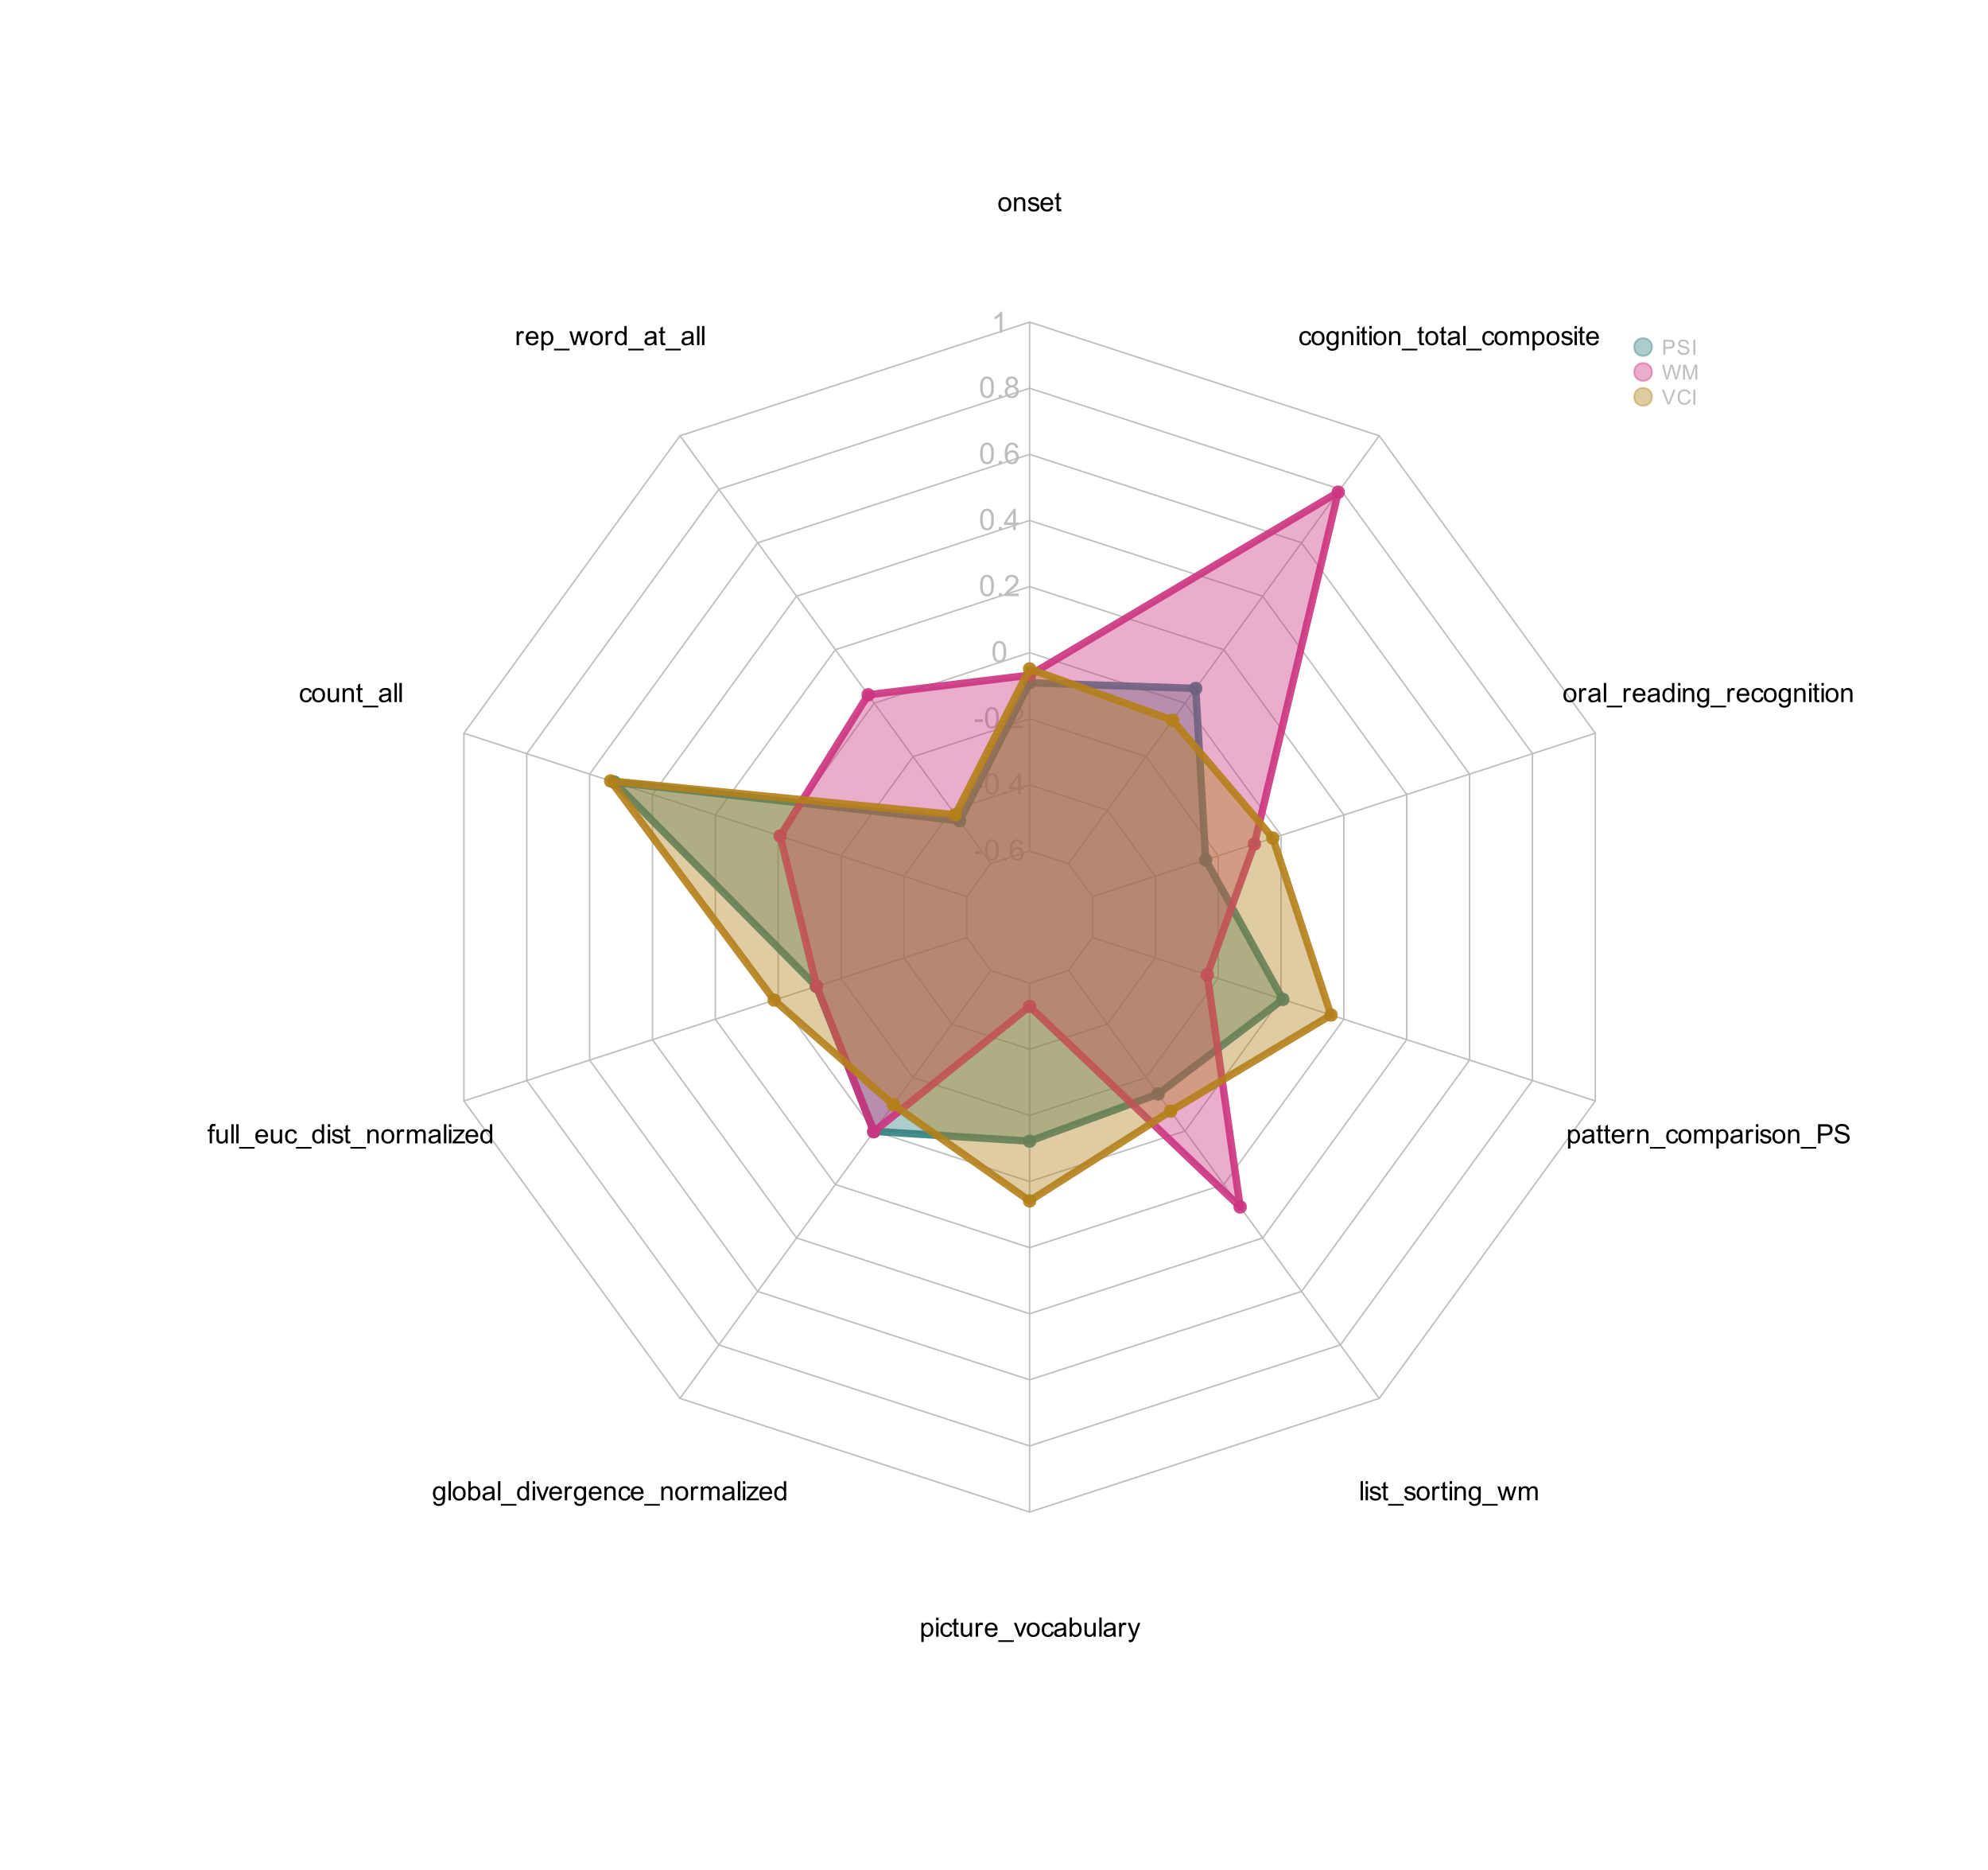 <?xml version="1.0" encoding="UTF-8"?>
<svg xmlns="http://www.w3.org/2000/svg" xmlns:xlink="http://www.w3.org/1999/xlink" width="804pt" height="756pt" viewBox="0 0 804 756" version="1.1">
<defs>
<g>
<symbol overflow="visible" id="glyph0-0">
<path style="stroke:none;" d="M 1.5 0 L 1.5 -7.5 L 7.5 -7.5 L 7.5 0 Z M 1.688 -0.188 L 7.312 -0.188 L 7.312 -7.312 L 1.688 -7.312 Z M 1.688 -0.188 "/>
</symbol>
<symbol overflow="visible" id="glyph0-1">
<path style="stroke:none;" d="M 0.375 -2.578 L 0.375 -3.641 L 3.625 -3.641 L 3.625 -2.578 Z M 0.375 -2.578 "/>
</symbol>
<symbol overflow="visible" id="glyph0-2">
<path style="stroke:none;" d="M 0.5 -4.234 C 0.5 -5.254 0.602 -6.07 0.812 -6.688 C 1.02 -7.312 1.328 -7.789 1.734 -8.125 C 2.148 -8.457 2.672 -8.625 3.297 -8.625 C 3.754 -8.625 4.156 -8.531 4.5 -8.344 C 4.852 -8.156 5.145 -7.883 5.375 -7.531 C 5.602 -7.188 5.781 -6.766 5.906 -6.266 C 6.031 -5.766 6.094 -5.086 6.094 -4.234 C 6.094 -3.223 5.988 -2.41 5.781 -1.797 C 5.582 -1.18 5.273 -0.703 4.859 -0.359 C 4.453 -0.023 3.93 0.141 3.297 0.141 C 2.473 0.141 1.82 -0.156 1.344 -0.75 C 0.781 -1.457 0.5 -2.617 0.5 -4.234 Z M 1.578 -4.234 C 1.578 -2.828 1.742 -1.891 2.078 -1.422 C 2.41 -0.953 2.816 -0.719 3.297 -0.719 C 3.785 -0.719 4.191 -0.953 4.516 -1.422 C 4.848 -1.891 5.016 -2.828 5.016 -4.234 C 5.016 -5.648 4.848 -6.586 4.516 -7.047 C 4.191 -7.516 3.781 -7.75 3.281 -7.75 C 2.801 -7.75 2.414 -7.547 2.125 -7.141 C 1.758 -6.617 1.578 -5.648 1.578 -4.234 Z M 1.578 -4.234 "/>
</symbol>
<symbol overflow="visible" id="glyph0-3">
<path style="stroke:none;" d="M 1.094 0 L 1.094 -1.203 L 2.297 -1.203 L 2.297 0 Z M 1.094 0 "/>
</symbol>
<symbol overflow="visible" id="glyph0-4">
<path style="stroke:none;" d="M 5.969 -6.484 L 4.922 -6.406 C 4.828 -6.82 4.695 -7.125 4.531 -7.312 C 4.238 -7.613 3.883 -7.766 3.469 -7.766 C 3.133 -7.766 2.836 -7.672 2.578 -7.484 C 2.254 -7.234 1.992 -6.875 1.797 -6.406 C 1.609 -5.945 1.508 -5.289 1.5 -4.438 C 1.75 -4.82 2.055 -5.109 2.422 -5.297 C 2.797 -5.484 3.188 -5.578 3.594 -5.578 C 4.289 -5.578 4.883 -5.316 5.375 -4.797 C 5.875 -4.273 6.125 -3.609 6.125 -2.797 C 6.125 -2.254 6.004 -1.75 5.766 -1.281 C 5.535 -0.82 5.219 -0.469 4.812 -0.219 C 4.406 0.02 3.945 0.141 3.438 0.141 C 2.551 0.141 1.832 -0.18 1.281 -0.828 C 0.727 -1.473 0.453 -2.535 0.453 -4.016 C 0.453 -5.68 0.758 -6.891 1.375 -7.641 C 1.906 -8.297 2.625 -8.625 3.531 -8.625 C 4.207 -8.625 4.758 -8.43 5.188 -8.047 C 5.625 -7.672 5.883 -7.148 5.969 -6.484 Z M 1.672 -2.781 C 1.672 -2.414 1.742 -2.066 1.891 -1.734 C 2.047 -1.41 2.258 -1.16 2.531 -0.984 C 2.812 -0.805 3.109 -0.719 3.422 -0.719 C 3.859 -0.719 4.238 -0.895 4.562 -1.25 C 4.883 -1.613 5.047 -2.102 5.047 -2.719 C 5.047 -3.312 4.883 -3.781 4.562 -4.125 C 4.25 -4.469 3.852 -4.641 3.375 -4.641 C 2.895 -4.641 2.488 -4.469 2.156 -4.125 C 1.832 -3.781 1.672 -3.332 1.672 -2.781 Z M 1.672 -2.781 "/>
</symbol>
<symbol overflow="visible" id="glyph0-5">
<path style="stroke:none;" d="M 3.875 0 L 3.875 -2.062 L 0.156 -2.062 L 0.156 -3.031 L 4.078 -8.594 L 4.938 -8.594 L 4.938 -3.031 L 6.094 -3.031 L 6.094 -2.062 L 4.938 -2.062 L 4.938 0 Z M 3.875 -3.031 L 3.875 -6.891 L 1.188 -3.031 Z M 3.875 -3.031 "/>
</symbol>
<symbol overflow="visible" id="glyph0-6">
<path style="stroke:none;" d="M 6.047 -1.016 L 6.047 0 L 0.359 0 C 0.359 -0.25 0.398 -0.492 0.484 -0.734 C 0.629 -1.117 0.859 -1.5 1.172 -1.875 C 1.492 -2.25 1.957 -2.68 2.562 -3.172 C 3.5 -3.941 4.129 -4.551 4.453 -5 C 4.785 -5.445 4.953 -5.867 4.953 -6.266 C 4.953 -6.68 4.801 -7.031 4.5 -7.312 C 4.195 -7.602 3.805 -7.75 3.328 -7.75 C 2.816 -7.75 2.41 -7.598 2.109 -7.297 C 1.805 -6.992 1.648 -6.57 1.641 -6.031 L 0.562 -6.141 C 0.633 -6.953 0.91 -7.566 1.391 -7.984 C 1.879 -8.41 2.535 -8.625 3.359 -8.625 C 4.18 -8.625 4.832 -8.395 5.312 -7.938 C 5.789 -7.477 6.031 -6.91 6.031 -6.234 C 6.031 -5.891 5.957 -5.551 5.812 -5.219 C 5.676 -4.895 5.441 -4.547 5.109 -4.172 C 4.785 -3.805 4.25 -3.305 3.5 -2.672 C 2.863 -2.141 2.453 -1.773 2.266 -1.578 C 2.086 -1.391 1.941 -1.203 1.828 -1.016 Z M 6.047 -1.016 "/>
</symbol>
<symbol overflow="visible" id="glyph0-7">
<path style="stroke:none;" d="M 2.125 -4.656 C 1.688 -4.82 1.359 -5.051 1.141 -5.344 C 0.93 -5.645 0.828 -6 0.828 -6.406 C 0.828 -7.031 1.051 -7.555 1.5 -7.984 C 1.957 -8.41 2.555 -8.625 3.297 -8.625 C 4.047 -8.625 4.648 -8.406 5.109 -7.969 C 5.566 -7.531 5.797 -7 5.797 -6.375 C 5.797 -5.977 5.691 -5.633 5.484 -5.344 C 5.273 -5.051 4.957 -4.82 4.531 -4.656 C 5.062 -4.488 5.461 -4.211 5.734 -3.828 C 6.004 -3.441 6.141 -2.984 6.141 -2.453 C 6.141 -1.723 5.879 -1.109 5.359 -0.609 C 4.848 -0.109 4.164 0.141 3.312 0.141 C 2.469 0.141 1.785 -0.109 1.266 -0.609 C 0.742 -1.109 0.484 -1.734 0.484 -2.484 C 0.484 -3.047 0.625 -3.516 0.906 -3.891 C 1.195 -4.266 1.602 -4.52 2.125 -4.656 Z M 1.906 -6.453 C 1.906 -6.047 2.035 -5.711 2.297 -5.453 C 2.566 -5.191 2.91 -5.062 3.328 -5.062 C 3.734 -5.062 4.066 -5.188 4.328 -5.438 C 4.586 -5.695 4.719 -6.016 4.719 -6.391 C 4.719 -6.773 4.582 -7.098 4.312 -7.359 C 4.039 -7.629 3.707 -7.766 3.312 -7.766 C 2.906 -7.766 2.566 -7.633 2.297 -7.375 C 2.035 -7.113 1.906 -6.805 1.906 -6.453 Z M 1.578 -2.484 C 1.578 -2.18 1.645 -1.891 1.781 -1.609 C 1.926 -1.328 2.141 -1.109 2.422 -0.953 C 2.703 -0.797 3.004 -0.719 3.328 -0.719 C 3.828 -0.719 4.238 -0.879 4.562 -1.203 C 4.895 -1.523 5.062 -1.938 5.062 -2.438 C 5.062 -2.945 4.895 -3.367 4.562 -3.703 C 4.227 -4.035 3.805 -4.203 3.297 -4.203 C 2.797 -4.203 2.383 -4.035 2.062 -3.703 C 1.738 -3.379 1.578 -2.973 1.578 -2.484 Z M 1.578 -2.484 "/>
</symbol>
<symbol overflow="visible" id="glyph0-8">
<path style="stroke:none;" d="M 4.469 0 L 3.422 0 L 3.422 -6.719 C 3.16 -6.477 2.82 -6.234 2.406 -5.984 C 2 -5.742 1.633 -5.566 1.312 -5.453 L 1.312 -6.469 C 1.895 -6.75 2.406 -7.082 2.844 -7.469 C 3.289 -7.863 3.609 -8.25 3.797 -8.625 L 4.469 -8.625 Z M 4.469 0 "/>
</symbol>
<symbol overflow="visible" id="glyph1-0">
<path style="stroke:none;" d="M 1.344 0 L 1.344 -6.75 L 6.75 -6.75 L 6.75 0 Z M 1.516 -0.172 L 6.578 -0.172 L 6.578 -6.578 L 1.516 -6.578 Z M 1.516 -0.172 "/>
</symbol>
<symbol overflow="visible" id="glyph1-1">
<path style="stroke:none;" d="M 0.359 -2.797 C 0.359 -3.836 0.645 -4.609 1.219 -5.109 C 1.707 -5.516 2.297 -5.719 2.984 -5.719 C 3.754 -5.719 4.383 -5.469 4.875 -4.969 C 5.363 -4.469 5.609 -3.77 5.609 -2.875 C 5.609 -2.156 5.5 -1.586 5.281 -1.172 C 5.062 -0.766 4.742 -0.445 4.328 -0.219 C 3.922 0.008 3.473 0.125 2.984 0.125 C 2.203 0.125 1.566 -0.125 1.078 -0.625 C 0.598 -1.125 0.359 -1.848 0.359 -2.797 Z M 1.328 -2.797 C 1.328 -2.078 1.484 -1.539 1.797 -1.188 C 2.109 -0.832 2.504 -0.656 2.984 -0.656 C 3.453 -0.656 3.844 -0.832 4.156 -1.188 C 4.469 -1.551 4.625 -2.098 4.625 -2.828 C 4.625 -3.523 4.469 -4.051 4.156 -4.406 C 3.844 -4.758 3.453 -4.938 2.984 -4.938 C 2.504 -4.938 2.109 -4.758 1.797 -4.406 C 1.484 -4.051 1.328 -3.516 1.328 -2.797 Z M 1.328 -2.797 "/>
</symbol>
<symbol overflow="visible" id="glyph1-2">
<path style="stroke:none;" d="M 0.719 0 L 0.719 -5.594 L 1.562 -5.594 L 1.562 -4.797 C 1.977 -5.41 2.57 -5.719 3.344 -5.719 C 3.688 -5.719 4 -5.656 4.281 -5.531 C 4.562 -5.414 4.77 -5.258 4.906 -5.062 C 5.051 -4.863 5.148 -4.629 5.203 -4.359 C 5.242 -4.18 5.266 -3.875 5.266 -3.438 L 5.266 0 L 4.312 0 L 4.312 -3.406 C 4.312 -3.789 4.273 -4.078 4.203 -4.266 C 4.129 -4.461 4 -4.617 3.812 -4.734 C 3.625 -4.848 3.398 -4.906 3.141 -4.906 C 2.742 -4.906 2.395 -4.773 2.094 -4.516 C 1.801 -4.266 1.656 -3.781 1.656 -3.062 L 1.656 0 Z M 0.719 0 "/>
</symbol>
<symbol overflow="visible" id="glyph1-3">
<path style="stroke:none;" d="M 0.328 -1.672 L 1.266 -1.812 C 1.316 -1.438 1.461 -1.148 1.703 -0.953 C 1.953 -0.754 2.289 -0.656 2.719 -0.656 C 3.156 -0.656 3.477 -0.742 3.688 -0.922 C 3.895 -1.098 4 -1.305 4 -1.547 C 4 -1.754 3.91 -1.922 3.734 -2.047 C 3.598 -2.129 3.27 -2.238 2.75 -2.375 C 2.062 -2.551 1.582 -2.703 1.312 -2.828 C 1.039 -2.953 0.832 -3.129 0.688 -3.359 C 0.551 -3.586 0.484 -3.836 0.484 -4.109 C 0.484 -4.359 0.539 -4.586 0.656 -4.797 C 0.77 -5.016 0.926 -5.191 1.125 -5.328 C 1.27 -5.441 1.469 -5.535 1.719 -5.609 C 1.977 -5.68 2.254 -5.719 2.547 -5.719 C 2.984 -5.719 3.367 -5.656 3.703 -5.531 C 4.035 -5.406 4.281 -5.234 4.438 -5.016 C 4.602 -4.805 4.711 -4.52 4.766 -4.156 L 3.844 -4.031 C 3.801 -4.312 3.676 -4.531 3.469 -4.688 C 3.27 -4.852 2.988 -4.938 2.625 -4.938 C 2.188 -4.938 1.875 -4.863 1.688 -4.719 C 1.5 -4.582 1.406 -4.414 1.406 -4.219 C 1.406 -4.094 1.445 -3.984 1.531 -3.891 C 1.602 -3.785 1.723 -3.703 1.891 -3.641 C 1.984 -3.598 2.258 -3.516 2.719 -3.391 C 3.395 -3.211 3.863 -3.066 4.125 -2.953 C 4.395 -2.836 4.602 -2.672 4.75 -2.453 C 4.906 -2.234 4.984 -1.961 4.984 -1.641 C 4.984 -1.328 4.891 -1.031 4.703 -0.75 C 4.516 -0.469 4.25 -0.25 3.906 -0.094 C 3.562 0.051 3.164 0.125 2.719 0.125 C 2 0.125 1.445 -0.023 1.062 -0.328 C 0.676 -0.629 0.43 -1.078 0.328 -1.672 Z M 0.328 -1.672 "/>
</symbol>
<symbol overflow="visible" id="glyph1-4">
<path style="stroke:none;" d="M 4.547 -1.797 L 5.531 -1.688 C 5.375 -1.113 5.082 -0.664 4.656 -0.344 C 4.238 -0.031 3.707 0.125 3.062 0.125 C 2.238 0.125 1.586 -0.125 1.109 -0.625 C 0.629 -1.133 0.391 -1.844 0.391 -2.75 C 0.391 -3.695 0.629 -4.426 1.109 -4.938 C 1.598 -5.457 2.234 -5.719 3.016 -5.719 C 3.766 -5.719 4.375 -5.461 4.844 -4.953 C 5.32 -4.453 5.562 -3.738 5.562 -2.812 C 5.562 -2.75 5.555 -2.664 5.547 -2.562 L 1.375 -2.562 C 1.406 -1.945 1.578 -1.473 1.891 -1.141 C 2.203 -0.816 2.594 -0.656 3.062 -0.656 C 3.414 -0.656 3.711 -0.742 3.953 -0.922 C 4.203 -1.109 4.398 -1.398 4.547 -1.797 Z M 1.422 -3.344 L 4.562 -3.344 C 4.508 -3.812 4.391 -4.16 4.203 -4.391 C 3.898 -4.754 3.504 -4.938 3.016 -4.938 C 2.578 -4.938 2.207 -4.789 1.906 -4.5 C 1.613 -4.207 1.453 -3.82 1.422 -3.344 Z M 1.422 -3.344 "/>
</symbol>
<symbol overflow="visible" id="glyph1-5">
<path style="stroke:none;" d="M 2.781 -0.844 L 2.922 -0.016 C 2.648 0.047 2.41 0.078 2.203 0.078 C 1.859 0.078 1.594 0.023 1.406 -0.078 C 1.219 -0.191 1.082 -0.336 1 -0.516 C 0.926 -0.691 0.891 -1.066 0.891 -1.641 L 0.891 -4.859 L 0.188 -4.859 L 0.188 -5.594 L 0.891 -5.594 L 0.891 -6.984 L 1.828 -7.547 L 1.828 -5.594 L 2.781 -5.594 L 2.781 -4.859 L 1.828 -4.859 L 1.828 -1.594 C 1.828 -1.32 1.844 -1.145 1.875 -1.062 C 1.906 -0.988 1.957 -0.926 2.031 -0.875 C 2.113 -0.832 2.223 -0.812 2.359 -0.812 C 2.473 -0.812 2.613 -0.82 2.781 -0.844 Z M 2.781 -0.844 "/>
</symbol>
<symbol overflow="visible" id="glyph1-6">
<path style="stroke:none;" d="M 0.703 0 L 0.703 -5.594 L 1.562 -5.594 L 1.562 -4.75 C 1.77 -5.145 1.969 -5.406 2.156 -5.531 C 2.344 -5.656 2.547 -5.719 2.766 -5.719 C 3.086 -5.719 3.414 -5.617 3.75 -5.422 L 3.422 -4.547 C 3.18 -4.68 2.945 -4.75 2.719 -4.75 C 2.508 -4.75 2.32 -4.688 2.156 -4.562 C 1.988 -4.438 1.875 -4.258 1.812 -4.031 C 1.707 -3.695 1.656 -3.332 1.656 -2.938 L 1.656 0 Z M 0.703 0 "/>
</symbol>
<symbol overflow="visible" id="glyph1-7">
<path style="stroke:none;" d="M 0.719 2.141 L 0.719 -5.594 L 1.578 -5.594 L 1.578 -4.875 C 1.773 -5.156 2.004 -5.363 2.266 -5.5 C 2.523 -5.645 2.836 -5.719 3.203 -5.719 C 3.68 -5.719 4.102 -5.594 4.469 -5.344 C 4.832 -5.102 5.109 -4.758 5.297 -4.312 C 5.484 -3.863 5.578 -3.375 5.578 -2.844 C 5.578 -2.27 5.473 -1.754 5.266 -1.297 C 5.055 -0.836 4.754 -0.484 4.359 -0.234 C 3.973 0.004 3.562 0.125 3.125 0.125 C 2.812 0.125 2.531 0.055 2.281 -0.078 C 2.031 -0.211 1.82 -0.379 1.656 -0.578 L 1.656 2.141 Z M 1.578 -2.766 C 1.578 -2.047 1.723 -1.516 2.016 -1.172 C 2.305 -0.828 2.656 -0.656 3.062 -0.656 C 3.488 -0.656 3.852 -0.832 4.156 -1.188 C 4.457 -1.539 4.609 -2.094 4.609 -2.844 C 4.609 -3.562 4.457 -4.098 4.156 -4.453 C 3.863 -4.805 3.516 -4.984 3.109 -4.984 C 2.703 -4.984 2.344 -4.789 2.031 -4.406 C 1.727 -4.031 1.578 -3.484 1.578 -2.766 Z M 1.578 -2.766 "/>
</symbol>
<symbol overflow="visible" id="glyph1-8">
<path style="stroke:none;" d="M -0.156 2.141 L -0.156 1.453 L 6.125 1.453 L 6.125 2.141 Z M -0.156 2.141 "/>
</symbol>
<symbol overflow="visible" id="glyph1-9">
<path style="stroke:none;" d="M 1.75 0 L 0.031 -5.594 L 1.016 -5.594 L 1.906 -2.359 L 2.234 -1.172 C 2.242 -1.223 2.344 -1.602 2.531 -2.312 L 3.422 -5.594 L 4.391 -5.594 L 5.234 -2.344 L 5.516 -1.281 L 5.828 -2.359 L 6.797 -5.594 L 7.719 -5.594 L 5.969 0 L 4.984 0 L 4.078 -3.359 L 3.875 -4.312 L 2.734 0 Z M 1.75 0 "/>
</symbol>
<symbol overflow="visible" id="glyph1-10">
<path style="stroke:none;" d="M 4.344 0 L 4.344 -0.703 C 3.988 -0.148 3.469 0.125 2.781 0.125 C 2.332 0.125 1.922 0.004 1.547 -0.234 C 1.172 -0.484 0.879 -0.828 0.672 -1.266 C 0.473 -1.711 0.375 -2.223 0.375 -2.797 C 0.375 -3.348 0.461 -3.852 0.641 -4.312 C 0.828 -4.77 1.109 -5.117 1.484 -5.359 C 1.859 -5.598 2.273 -5.719 2.734 -5.719 C 3.078 -5.719 3.379 -5.645 3.641 -5.5 C 3.898 -5.363 4.113 -5.18 4.281 -4.953 L 4.281 -7.734 L 5.219 -7.734 L 5.219 0 Z M 1.344 -2.797 C 1.344 -2.078 1.492 -1.539 1.797 -1.188 C 2.098 -0.832 2.457 -0.656 2.875 -0.656 C 3.281 -0.656 3.629 -0.82 3.922 -1.156 C 4.211 -1.5 4.359 -2.02 4.359 -2.719 C 4.359 -3.477 4.207 -4.035 3.906 -4.391 C 3.613 -4.754 3.254 -4.938 2.828 -4.938 C 2.398 -4.938 2.047 -4.766 1.766 -4.422 C 1.484 -4.078 1.344 -3.535 1.344 -2.797 Z M 1.344 -2.797 "/>
</symbol>
<symbol overflow="visible" id="glyph1-11">
<path style="stroke:none;" d="M 4.359 -0.688 C 4.016 -0.395 3.676 -0.188 3.344 -0.062 C 3.02 0.062 2.672 0.125 2.297 0.125 C 1.68 0.125 1.207 -0.023 0.875 -0.328 C 0.551 -0.629 0.391 -1.008 0.391 -1.469 C 0.391 -1.75 0.453 -2 0.578 -2.219 C 0.703 -2.445 0.863 -2.629 1.062 -2.766 C 1.27 -2.91 1.5 -3.016 1.75 -3.078 C 1.938 -3.129 2.219 -3.176 2.594 -3.219 C 3.363 -3.312 3.926 -3.422 4.281 -3.547 C 4.289 -3.68 4.297 -3.766 4.297 -3.797 C 4.297 -4.18 4.203 -4.457 4.016 -4.625 C 3.773 -4.832 3.414 -4.938 2.938 -4.938 C 2.488 -4.938 2.16 -4.859 1.953 -4.703 C 1.742 -4.547 1.586 -4.27 1.484 -3.875 L 0.547 -4 C 0.641 -4.395 0.781 -4.711 0.969 -4.953 C 1.164 -5.203 1.445 -5.391 1.812 -5.516 C 2.176 -5.648 2.598 -5.719 3.078 -5.719 C 3.555 -5.719 3.941 -5.66 4.234 -5.547 C 4.535 -5.441 4.754 -5.301 4.891 -5.125 C 5.035 -4.957 5.141 -4.742 5.203 -4.484 C 5.234 -4.328 5.25 -4.035 5.25 -3.609 L 5.25 -2.344 C 5.25 -1.457 5.266 -0.898 5.297 -0.672 C 5.336 -0.441 5.422 -0.219 5.547 0 L 4.562 0 C 4.457 -0.195 4.391 -0.426 4.359 -0.688 Z M 4.281 -2.812 C 3.938 -2.664 3.422 -2.547 2.734 -2.453 C 2.348 -2.391 2.07 -2.32 1.906 -2.25 C 1.75 -2.188 1.625 -2.086 1.531 -1.953 C 1.445 -1.816 1.406 -1.664 1.406 -1.5 C 1.406 -1.25 1.5 -1.035 1.688 -0.859 C 1.883 -0.691 2.164 -0.609 2.531 -0.609 C 2.895 -0.609 3.219 -0.688 3.5 -0.844 C 3.789 -1.008 4.004 -1.234 4.141 -1.516 C 4.234 -1.723 4.281 -2.039 4.281 -2.469 Z M 4.281 -2.812 "/>
</symbol>
<symbol overflow="visible" id="glyph1-12">
<path style="stroke:none;" d="M 0.688 0 L 0.688 -7.734 L 1.641 -7.734 L 1.641 0 Z M 0.688 0 "/>
</symbol>
<symbol overflow="visible" id="glyph1-13">
<path style="stroke:none;" d="M 4.359 -2.047 L 5.297 -1.922 C 5.191 -1.285 4.93 -0.785 4.516 -0.422 C 4.098 -0.055 3.582 0.125 2.969 0.125 C 2.195 0.125 1.578 -0.125 1.109 -0.625 C 0.648 -1.125 0.422 -1.844 0.422 -2.781 C 0.422 -3.383 0.52 -3.91 0.719 -4.359 C 0.914 -4.816 1.219 -5.156 1.625 -5.375 C 2.039 -5.602 2.488 -5.719 2.969 -5.719 C 3.582 -5.719 4.082 -5.562 4.469 -5.25 C 4.852 -4.945 5.098 -4.516 5.203 -3.953 L 4.281 -3.812 C 4.195 -4.188 4.039 -4.469 3.812 -4.656 C 3.594 -4.844 3.328 -4.938 3.016 -4.938 C 2.535 -4.938 2.145 -4.766 1.844 -4.422 C 1.539 -4.086 1.391 -3.547 1.391 -2.797 C 1.391 -2.047 1.535 -1.5 1.828 -1.156 C 2.117 -0.82 2.492 -0.656 2.953 -0.656 C 3.328 -0.656 3.641 -0.77 3.891 -1 C 4.141 -1.227 4.297 -1.578 4.359 -2.047 Z M 4.359 -2.047 "/>
</symbol>
<symbol overflow="visible" id="glyph1-14">
<path style="stroke:none;" d="M 4.375 0 L 4.375 -0.828 C 3.945 -0.191 3.359 0.125 2.609 0.125 C 2.273 0.125 1.961 0.062 1.672 -0.062 C 1.391 -0.188 1.176 -0.344 1.031 -0.531 C 0.895 -0.727 0.801 -0.969 0.75 -1.25 C 0.707 -1.438 0.688 -1.727 0.688 -2.125 L 0.688 -5.594 L 1.641 -5.594 L 1.641 -2.5 C 1.641 -2 1.66 -1.66 1.703 -1.484 C 1.754 -1.242 1.875 -1.051 2.062 -0.906 C 2.258 -0.758 2.504 -0.688 2.797 -0.688 C 3.078 -0.688 3.344 -0.758 3.594 -0.906 C 3.844 -1.051 4.02 -1.25 4.125 -1.5 C 4.227 -1.75 4.281 -2.113 4.281 -2.594 L 4.281 -5.594 L 5.234 -5.594 L 5.234 0 Z M 4.375 0 "/>
</symbol>
<symbol overflow="visible" id="glyph1-15">
<path style="stroke:none;" d="M 0.938 0 L 0.938 -4.859 L 0.094 -4.859 L 0.094 -5.594 L 0.938 -5.594 L 0.938 -6.188 C 0.938 -6.57 0.969 -6.852 1.031 -7.031 C 1.125 -7.281 1.285 -7.477 1.516 -7.625 C 1.742 -7.781 2.066 -7.859 2.484 -7.859 C 2.754 -7.859 3.051 -7.828 3.375 -7.766 L 3.234 -6.938 C 3.035 -6.969 2.848 -6.984 2.672 -6.984 C 2.379 -6.984 2.172 -6.922 2.047 -6.797 C 1.93 -6.68 1.875 -6.453 1.875 -6.109 L 1.875 -5.594 L 2.969 -5.594 L 2.969 -4.859 L 1.875 -4.859 L 1.875 0 Z M 0.938 0 "/>
</symbol>
<symbol overflow="visible" id="glyph1-16">
<path style="stroke:none;" d="M 0.719 -6.641 L 0.719 -7.734 L 1.672 -7.734 L 1.672 -6.641 Z M 0.719 0 L 0.719 -5.594 L 1.672 -5.594 L 1.672 0 Z M 0.719 0 "/>
</symbol>
<symbol overflow="visible" id="glyph1-17">
<path style="stroke:none;" d="M 0.719 0 L 0.719 -5.594 L 1.562 -5.594 L 1.562 -4.812 C 1.738 -5.082 1.973 -5.301 2.266 -5.469 C 2.555 -5.633 2.891 -5.719 3.266 -5.719 C 3.672 -5.719 4.004 -5.629 4.266 -5.453 C 4.535 -5.285 4.727 -5.051 4.844 -4.75 C 5.281 -5.395 5.852 -5.719 6.562 -5.719 C 7.125 -5.719 7.551 -5.562 7.844 -5.25 C 8.145 -4.945 8.297 -4.477 8.297 -3.844 L 8.297 0 L 7.359 0 L 7.359 -3.531 C 7.359 -3.906 7.328 -4.176 7.266 -4.344 C 7.203 -4.508 7.086 -4.645 6.922 -4.75 C 6.766 -4.852 6.578 -4.906 6.359 -4.906 C 5.961 -4.906 5.633 -4.773 5.375 -4.516 C 5.113 -4.254 4.984 -3.832 4.984 -3.25 L 4.984 0 L 4.031 0 L 4.031 -3.641 C 4.031 -4.055 3.953 -4.367 3.797 -4.578 C 3.648 -4.797 3.398 -4.906 3.047 -4.906 C 2.773 -4.906 2.523 -4.832 2.297 -4.688 C 2.078 -4.551 1.914 -4.348 1.812 -4.078 C 1.707 -3.805 1.656 -3.414 1.656 -2.906 L 1.656 0 Z M 0.719 0 "/>
</symbol>
<symbol overflow="visible" id="glyph1-18">
<path style="stroke:none;" d="M 0.203 0 L 0.203 -0.766 L 3.781 -4.859 C 3.375 -4.836 3.016 -4.828 2.703 -4.828 L 0.422 -4.828 L 0.422 -5.594 L 5 -5.594 L 5 -4.969 L 1.969 -1.422 L 1.375 -0.766 C 1.801 -0.797 2.203 -0.812 2.578 -0.812 L 5.172 -0.812 L 5.172 0 Z M 0.203 0 "/>
</symbol>
<symbol overflow="visible" id="glyph1-19">
<path style="stroke:none;" d="M 0.531 0.469 L 1.453 0.594 C 1.492 0.883 1.602 1.094 1.781 1.219 C 2.02 1.395 2.344 1.484 2.75 1.484 C 3.188 1.484 3.523 1.395 3.766 1.219 C 4.004 1.039 4.164 0.797 4.25 0.484 C 4.301 0.285 4.32 -0.117 4.312 -0.734 C 3.906 -0.242 3.391 0 2.766 0 C 1.992 0 1.395 -0.273 0.969 -0.828 C 0.551 -1.391 0.344 -2.055 0.344 -2.828 C 0.344 -3.359 0.438 -3.848 0.625 -4.297 C 0.82 -4.754 1.102 -5.102 1.469 -5.344 C 1.844 -5.594 2.273 -5.719 2.766 -5.719 C 3.43 -5.719 3.977 -5.453 4.406 -4.922 L 4.406 -5.594 L 5.281 -5.594 L 5.281 -0.766 C 5.281 0.109 5.191 0.727 5.016 1.094 C 4.836 1.457 4.555 1.742 4.172 1.953 C 3.785 2.16 3.312 2.266 2.75 2.266 C 2.082 2.266 1.539 2.113 1.125 1.812 C 0.719 1.52 0.52 1.07 0.531 0.469 Z M 1.328 -2.906 C 1.328 -2.164 1.473 -1.625 1.766 -1.281 C 2.055 -0.945 2.422 -0.781 2.859 -0.781 C 3.297 -0.781 3.66 -0.945 3.953 -1.281 C 4.242 -1.625 4.391 -2.156 4.391 -2.875 C 4.391 -3.551 4.238 -4.062 3.938 -4.406 C 3.633 -4.758 3.27 -4.938 2.844 -4.938 C 2.414 -4.938 2.055 -4.766 1.766 -4.422 C 1.473 -4.078 1.328 -3.57 1.328 -2.906 Z M 1.328 -2.906 "/>
</symbol>
<symbol overflow="visible" id="glyph1-20">
<path style="stroke:none;" d="M 1.594 0 L 0.703 0 L 0.703 -7.734 L 1.656 -7.734 L 1.656 -4.969 C 2.051 -5.469 2.562 -5.719 3.188 -5.719 C 3.531 -5.719 3.852 -5.648 4.156 -5.516 C 4.469 -5.379 4.723 -5.188 4.922 -4.938 C 5.117 -4.688 5.273 -4.379 5.391 -4.016 C 5.504 -3.66 5.562 -3.285 5.562 -2.891 C 5.562 -1.922 5.32 -1.176 4.844 -0.656 C 4.375 -0.133 3.805 0.125 3.141 0.125 C 2.484 0.125 1.969 -0.148 1.594 -0.703 Z M 1.578 -2.844 C 1.578 -2.164 1.664 -1.68 1.844 -1.391 C 2.145 -0.898 2.551 -0.656 3.062 -0.656 C 3.477 -0.656 3.836 -0.832 4.141 -1.188 C 4.441 -1.551 4.594 -2.086 4.594 -2.797 C 4.594 -3.535 4.445 -4.078 4.156 -4.422 C 3.863 -4.766 3.516 -4.938 3.109 -4.938 C 2.691 -4.938 2.332 -4.754 2.031 -4.391 C 1.727 -4.035 1.578 -3.52 1.578 -2.844 Z M 1.578 -2.844 "/>
</symbol>
<symbol overflow="visible" id="glyph1-21">
<path style="stroke:none;" d="M 2.266 0 L 0.141 -5.594 L 1.141 -5.594 L 2.344 -2.25 C 2.469 -1.883 2.586 -1.508 2.703 -1.125 C 2.785 -1.414 2.898 -1.77 3.047 -2.188 L 4.297 -5.594 L 5.266 -5.594 L 3.156 0 Z M 2.266 0 "/>
</symbol>
<symbol overflow="visible" id="glyph1-22">
<path style="stroke:none;" d="M 0.672 2.156 L 0.562 1.266 C 0.77 1.316 0.953 1.344 1.109 1.344 C 1.316 1.344 1.484 1.305 1.609 1.234 C 1.734 1.172 1.836 1.078 1.922 0.953 C 1.984 0.859 2.082 0.625 2.219 0.25 C 2.227 0.188 2.254 0.109 2.297 0.016 L 0.172 -5.594 L 1.203 -5.594 L 2.359 -2.359 C 2.516 -1.941 2.648 -1.508 2.766 -1.062 C 2.879 -1.5 3.008 -1.922 3.156 -2.328 L 4.359 -5.594 L 5.297 -5.594 L 3.172 0.094 C 2.941 0.707 2.766 1.129 2.641 1.359 C 2.473 1.672 2.281 1.898 2.062 2.047 C 1.844 2.191 1.582 2.266 1.281 2.266 C 1.094 2.266 0.891 2.227 0.672 2.156 Z M 0.672 2.156 "/>
</symbol>
<symbol overflow="visible" id="glyph1-23">
<path style="stroke:none;" d="M 0.828 0 L 0.828 -7.734 L 3.75 -7.734 C 4.258 -7.734 4.648 -7.707 4.922 -7.656 C 5.305 -7.594 5.625 -7.473 5.875 -7.297 C 6.133 -7.117 6.344 -6.867 6.5 -6.547 C 6.656 -6.223 6.734 -5.875 6.734 -5.5 C 6.734 -4.832 6.523 -4.27 6.109 -3.812 C 5.691 -3.363 4.938 -3.141 3.844 -3.141 L 1.859 -3.141 L 1.859 0 Z M 1.859 -4.047 L 3.859 -4.047 C 4.516 -4.047 4.977 -4.172 5.25 -4.422 C 5.531 -4.672 5.672 -5.02 5.672 -5.469 C 5.672 -5.789 5.586 -6.066 5.422 -6.297 C 5.266 -6.523 5.051 -6.676 4.781 -6.75 C 4.613 -6.789 4.297 -6.812 3.828 -6.812 L 1.859 -6.812 Z M 1.859 -4.047 "/>
</symbol>
<symbol overflow="visible" id="glyph1-24">
<path style="stroke:none;" d="M 0.484 -2.484 L 1.453 -2.562 C 1.492 -2.176 1.598 -1.859 1.766 -1.609 C 1.93 -1.367 2.191 -1.172 2.547 -1.016 C 2.898 -0.859 3.297 -0.781 3.734 -0.781 C 4.117 -0.781 4.461 -0.836 4.766 -0.953 C 5.066 -1.078 5.289 -1.238 5.438 -1.438 C 5.582 -1.633 5.656 -1.852 5.656 -2.094 C 5.656 -2.344 5.582 -2.555 5.438 -2.734 C 5.301 -2.91 5.07 -3.062 4.75 -3.188 C 4.539 -3.27 4.078 -3.395 3.359 -3.562 C 2.648 -3.738 2.156 -3.898 1.875 -4.047 C 1.508 -4.242 1.234 -4.484 1.047 -4.766 C 0.867 -5.055 0.781 -5.379 0.781 -5.734 C 0.781 -6.117 0.891 -6.477 1.109 -6.812 C 1.328 -7.156 1.648 -7.414 2.078 -7.594 C 2.504 -7.77 2.977 -7.859 3.5 -7.859 C 4.07 -7.859 4.578 -7.766 5.016 -7.578 C 5.453 -7.398 5.785 -7.129 6.016 -6.766 C 6.254 -6.41 6.383 -6.004 6.406 -5.547 L 5.422 -5.484 C 5.367 -5.961 5.191 -6.328 4.891 -6.578 C 4.586 -6.828 4.141 -6.953 3.547 -6.953 C 2.922 -6.953 2.469 -6.836 2.188 -6.609 C 1.906 -6.391 1.766 -6.117 1.766 -5.797 C 1.766 -5.516 1.863 -5.285 2.062 -5.109 C 2.258 -4.93 2.773 -4.75 3.609 -4.562 C 4.441 -4.375 5.008 -4.207 5.312 -4.062 C 5.77 -3.863 6.102 -3.602 6.312 -3.281 C 6.531 -2.957 6.641 -2.594 6.641 -2.188 C 6.641 -1.77 6.52 -1.379 6.281 -1.016 C 6.051 -0.648 5.711 -0.367 5.266 -0.172 C 4.828 0.023 4.332 0.125 3.781 0.125 C 3.082 0.125 2.492 0.023 2.016 -0.172 C 1.547 -0.379 1.176 -0.688 0.906 -1.094 C 0.633 -1.5 0.492 -1.961 0.484 -2.484 Z M 0.484 -2.484 "/>
</symbol>
<symbol overflow="visible" id="glyph2-0">
<path style="stroke:none;" d="M 1.047 0 L 1.047 -5.25 L 5.25 -5.25 L 5.25 0 Z M 1.188 -0.125 L 5.125 -0.125 L 5.125 -5.125 L 1.188 -5.125 Z M 1.188 -0.125 "/>
</symbol>
<symbol overflow="visible" id="glyph2-1">
<path style="stroke:none;" d="M 0.656 0 L 0.656 -6.016 L 2.922 -6.016 C 3.316 -6.016 3.617 -5.992 3.828 -5.953 C 4.129 -5.91 4.379 -5.816 4.578 -5.672 C 4.773 -5.535 4.93 -5.344 5.047 -5.094 C 5.172 -4.844 5.234 -4.57 5.234 -4.281 C 5.234 -3.77 5.07 -3.336 4.75 -2.984 C 4.426 -2.629 3.836 -2.453 2.984 -2.453 L 1.438 -2.453 L 1.438 0 Z M 1.438 -3.156 L 3 -3.156 C 3.508 -3.156 3.875 -3.25 4.094 -3.438 C 4.312 -3.633 4.422 -3.906 4.422 -4.25 C 4.422 -4.5 4.352 -4.711 4.219 -4.891 C 4.094 -5.078 3.93 -5.195 3.734 -5.25 C 3.598 -5.289 3.348 -5.312 2.984 -5.312 L 1.438 -5.312 Z M 1.438 -3.156 "/>
</symbol>
<symbol overflow="visible" id="glyph2-2">
<path style="stroke:none;" d="M 0.375 -1.938 L 1.125 -2 C 1.164 -1.695 1.25 -1.445 1.375 -1.25 C 1.508 -1.062 1.711 -0.906 1.984 -0.781 C 2.254 -0.664 2.562 -0.609 2.906 -0.609 C 3.207 -0.609 3.473 -0.648 3.703 -0.734 C 3.941 -0.828 4.117 -0.953 4.234 -1.109 C 4.348 -1.273 4.406 -1.453 4.406 -1.641 C 4.406 -1.828 4.348 -1.988 4.234 -2.125 C 4.129 -2.27 3.945 -2.391 3.688 -2.484 C 3.531 -2.547 3.176 -2.641 2.625 -2.766 C 2.07 -2.898 1.688 -3.031 1.469 -3.156 C 1.176 -3.301 0.957 -3.484 0.812 -3.703 C 0.676 -3.93 0.609 -4.188 0.609 -4.469 C 0.609 -4.77 0.691 -5.051 0.859 -5.312 C 1.035 -5.57 1.289 -5.77 1.625 -5.906 C 1.957 -6.051 2.32 -6.125 2.719 -6.125 C 3.164 -6.125 3.562 -6.051 3.906 -5.906 C 4.25 -5.758 4.508 -5.547 4.688 -5.266 C 4.875 -4.992 4.973 -4.68 4.984 -4.328 L 4.219 -4.266 C 4.176 -4.641 4.035 -4.926 3.797 -5.125 C 3.566 -5.32 3.223 -5.422 2.766 -5.422 C 2.273 -5.422 1.922 -5.332 1.703 -5.156 C 1.484 -4.977 1.375 -4.766 1.375 -4.516 C 1.375 -4.297 1.453 -4.117 1.609 -3.984 C 1.766 -3.836 2.164 -3.691 2.812 -3.547 C 3.457 -3.398 3.898 -3.273 4.141 -3.172 C 4.492 -3.004 4.754 -2.797 4.922 -2.547 C 5.086 -2.305 5.172 -2.023 5.172 -1.703 C 5.172 -1.379 5.078 -1.078 4.891 -0.797 C 4.711 -0.516 4.453 -0.289 4.109 -0.125 C 3.766 0.031 3.375 0.109 2.938 0.109 C 2.395 0.109 1.938 0.031 1.562 -0.125 C 1.195 -0.289 0.91 -0.531 0.703 -0.844 C 0.492 -1.164 0.383 -1.531 0.375 -1.938 Z M 0.375 -1.938 "/>
</symbol>
<symbol overflow="visible" id="glyph2-3">
<path style="stroke:none;" d="M 0.781 0 L 0.781 -6.016 L 1.578 -6.016 L 1.578 0 Z M 0.781 0 "/>
</symbol>
<symbol overflow="visible" id="glyph2-4">
<path style="stroke:none;" d="M 1.703 0 L 0.109 -6.016 L 0.922 -6.016 L 1.828 -2.078 C 1.93 -1.66 2.02 -1.25 2.094 -0.844 C 2.238 -1.488 2.328 -1.859 2.359 -1.953 L 3.5 -6.016 L 4.469 -6.016 L 5.328 -2.969 C 5.547 -2.219 5.703 -1.508 5.797 -0.844 C 5.867 -1.219 5.969 -1.656 6.094 -2.156 L 7.047 -6.016 L 7.844 -6.016 L 6.188 0 L 5.422 0 L 4.156 -4.578 C 4.051 -4.961 3.988 -5.203 3.969 -5.297 C 3.906 -5.016 3.844 -4.773 3.781 -4.578 L 2.516 0 Z M 1.703 0 "/>
</symbol>
<symbol overflow="visible" id="glyph2-5">
<path style="stroke:none;" d="M 0.625 0 L 0.625 -6.016 L 1.828 -6.016 L 3.25 -1.75 C 3.375 -1.352 3.469 -1.055 3.531 -0.859 C 3.602 -1.078 3.711 -1.398 3.859 -1.828 L 5.297 -6.016 L 6.359 -6.016 L 6.359 0 L 5.594 0 L 5.594 -5.031 L 3.844 0 L 3.125 0 L 1.391 -5.125 L 1.391 0 Z M 0.625 0 "/>
</symbol>
<symbol overflow="visible" id="glyph2-6">
<path style="stroke:none;" d="M 2.375 0 L 0.031 -6.016 L 0.906 -6.016 L 2.469 -1.641 C 2.594 -1.297 2.695 -0.969 2.781 -0.656 C 2.875 -0.988 2.984 -1.316 3.109 -1.641 L 4.734 -6.016 L 5.547 -6.016 L 3.188 0 Z M 2.375 0 "/>
</symbol>
<symbol overflow="visible" id="glyph2-7">
<path style="stroke:none;" d="M 4.938 -2.109 L 5.734 -1.906 C 5.566 -1.25 5.266 -0.75 4.828 -0.406 C 4.398 -0.062 3.875 0.109 3.25 0.109 C 2.602 0.109 2.078 -0.02 1.672 -0.281 C 1.266 -0.551 0.953 -0.938 0.734 -1.438 C 0.523 -1.938 0.422 -2.473 0.422 -3.047 C 0.422 -3.68 0.539 -4.227 0.781 -4.688 C 1.02 -5.156 1.359 -5.508 1.797 -5.75 C 2.242 -6 2.734 -6.125 3.266 -6.125 C 3.859 -6.125 4.359 -5.969 4.766 -5.656 C 5.18 -5.352 5.473 -4.926 5.641 -4.375 L 4.859 -4.188 C 4.711 -4.625 4.504 -4.941 4.234 -5.141 C 3.973 -5.336 3.645 -5.438 3.25 -5.438 C 2.781 -5.438 2.391 -5.328 2.078 -5.109 C 1.773 -4.891 1.555 -4.594 1.422 -4.219 C 1.297 -3.844 1.234 -3.457 1.234 -3.062 C 1.234 -2.551 1.305 -2.102 1.453 -1.719 C 1.609 -1.332 1.844 -1.047 2.156 -0.859 C 2.469 -0.672 2.812 -0.578 3.188 -0.578 C 3.625 -0.578 4 -0.703 4.312 -0.953 C 4.625 -1.211 4.832 -1.598 4.938 -2.109 Z M 4.938 -2.109 "/>
</symbol>
</g>
</defs>
<g id="surface73397">
<rect x="0" y="0" width="804" height="756" style="fill:rgb(100%,100%,100%);fill-opacity:1;stroke:none;"/>
<path style="fill:none;stroke-width:0.6;stroke-linecap:round;stroke-linejoin:round;stroke:rgb(74.51%,74.51%,74.51%);stroke-opacity:1;stroke-miterlimit:10;" d="M 416.398 344.07 L 400.688 349.176 L 390.98 362.539 L 390.98 379.059 L 400.688 392.422 L 416.398 397.527 L 432.109 392.422 L 441.82 379.059 L 441.82 362.539 L 432.109 349.176 Z M 416.398 344.07 "/>
<g style="fill:rgb(74.51%,74.51%,74.51%);fill-opacity:1;">
  <use xlink:href="#glyph0-1" x="393.871" y="347.934"/>
  <use xlink:href="#glyph0-2" x="397.871" y="347.934"/>
  <use xlink:href="#glyph0-3" x="404.871" y="347.934"/>
  <use xlink:href="#glyph0-4" x="407.871" y="347.934"/>
</g>
<path style="fill:none;stroke-width:0.6;stroke-linecap:round;stroke-linejoin:round;stroke:rgb(74.51%,74.51%,74.51%);stroke-opacity:1;stroke-miterlimit:10;" d="M 416.398 317.344 L 384.98 327.551 L 365.559 354.281 L 365.559 387.32 L 384.98 414.047 L 416.398 424.258 L 447.82 414.047 L 467.242 387.32 L 467.242 354.281 L 447.82 327.551 Z M 416.398 317.344 "/>
<g style="fill:rgb(74.51%,74.51%,74.51%);fill-opacity:1;">
  <use xlink:href="#glyph0-1" x="393.871" y="321.207"/>
  <use xlink:href="#glyph0-2" x="397.871" y="321.207"/>
  <use xlink:href="#glyph0-3" x="404.871" y="321.207"/>
  <use xlink:href="#glyph0-5" x="407.871" y="321.207"/>
</g>
<path style="fill:none;stroke-width:0.6;stroke-linecap:round;stroke-linejoin:round;stroke:rgb(74.51%,74.51%,74.51%);stroke-opacity:1;stroke-miterlimit:10;" d="M 416.398 290.613 L 369.27 305.93 L 340.141 346.02 L 340.141 395.578 L 369.27 435.672 L 416.398 450.984 L 463.531 435.672 L 492.66 395.578 L 492.66 346.02 L 463.531 305.93 Z M 416.398 290.613 "/>
<g style="fill:rgb(74.51%,74.51%,74.51%);fill-opacity:1;">
  <use xlink:href="#glyph0-1" x="393.871" y="294.477"/>
  <use xlink:href="#glyph0-2" x="397.871" y="294.477"/>
  <use xlink:href="#glyph0-3" x="404.871" y="294.477"/>
  <use xlink:href="#glyph0-6" x="407.871" y="294.477"/>
</g>
<path style="fill:none;stroke-width:0.6;stroke-linecap:round;stroke-linejoin:round;stroke:rgb(74.51%,74.51%,74.51%);stroke-opacity:1;stroke-miterlimit:10;" d="M 416.398 263.887 L 353.559 284.305 L 314.719 337.762 L 314.719 403.84 L 353.559 457.293 L 416.398 477.715 L 479.242 457.293 L 518.082 403.84 L 518.082 337.762 L 479.242 284.305 Z M 416.398 263.887 "/>
<g style="fill:rgb(74.51%,74.51%,74.51%);fill-opacity:1;">
  <use xlink:href="#glyph0-2" x="400.871" y="267.75"/>
</g>
<path style="fill:none;stroke-width:0.6;stroke-linecap:round;stroke-linejoin:round;stroke:rgb(74.51%,74.51%,74.51%);stroke-opacity:1;stroke-miterlimit:10;" d="M 416.398 237.156 L 337.848 262.68 L 289.301 329.504 L 289.301 412.098 L 337.848 478.918 L 416.398 504.441 L 494.953 478.918 L 543.5 412.098 L 543.5 329.504 L 494.953 262.68 Z M 416.398 237.156 "/>
<g style="fill:rgb(74.51%,74.51%,74.51%);fill-opacity:1;">
  <use xlink:href="#glyph0-2" x="395.871" y="241.02"/>
  <use xlink:href="#glyph0-3" x="402.871" y="241.02"/>
  <use xlink:href="#glyph0-6" x="405.871" y="241.02"/>
</g>
<path style="fill:none;stroke-width:0.6;stroke-linecap:round;stroke-linejoin:round;stroke:rgb(74.51%,74.51%,74.51%);stroke-opacity:1;stroke-miterlimit:10;" d="M 416.398 210.43 L 322.137 241.059 L 263.879 321.242 L 263.879 420.355 L 322.137 500.543 L 416.398 531.172 L 510.664 500.543 L 568.922 420.355 L 568.922 321.242 L 510.664 241.059 Z M 416.398 210.43 "/>
<g style="fill:rgb(74.51%,74.51%,74.51%);fill-opacity:1;">
  <use xlink:href="#glyph0-2" x="395.871" y="214.293"/>
  <use xlink:href="#glyph0-3" x="402.871" y="214.293"/>
  <use xlink:href="#glyph0-5" x="405.871" y="214.293"/>
</g>
<path style="fill:none;stroke-width:0.6;stroke-linecap:round;stroke-linejoin:round;stroke:rgb(74.51%,74.51%,74.51%);stroke-opacity:1;stroke-miterlimit:10;" d="M 416.398 183.703 L 306.426 219.434 L 238.457 312.984 L 238.457 428.617 L 306.426 522.168 L 416.398 557.898 L 526.375 522.168 L 594.34 428.617 L 594.34 312.984 L 526.375 219.434 Z M 416.398 183.703 "/>
<g style="fill:rgb(74.51%,74.51%,74.51%);fill-opacity:1;">
  <use xlink:href="#glyph0-2" x="395.871" y="187.566"/>
  <use xlink:href="#glyph0-3" x="402.871" y="187.566"/>
  <use xlink:href="#glyph0-4" x="405.871" y="187.566"/>
</g>
<path style="fill:none;stroke-width:0.6;stroke-linecap:round;stroke-linejoin:round;stroke:rgb(74.51%,74.51%,74.51%);stroke-opacity:1;stroke-miterlimit:10;" d="M 416.398 156.973 L 290.715 197.809 L 213.039 304.723 L 213.039 436.875 L 290.715 543.789 L 416.398 584.629 L 542.086 543.789 L 619.762 436.875 L 619.762 304.723 L 542.086 197.809 Z M 416.398 156.973 "/>
<g style="fill:rgb(74.51%,74.51%,74.51%);fill-opacity:1;">
  <use xlink:href="#glyph0-2" x="395.871" y="160.836"/>
  <use xlink:href="#glyph0-3" x="402.871" y="160.836"/>
  <use xlink:href="#glyph0-7" x="405.871" y="160.836"/>
</g>
<path style="fill:none;stroke-width:0.6;stroke-linecap:round;stroke-linejoin:round;stroke:rgb(74.51%,74.51%,74.51%);stroke-opacity:1;stroke-miterlimit:10;" d="M 416.398 130.246 L 275.004 176.188 L 187.617 296.465 L 187.617 445.137 L 275.004 565.414 L 416.398 611.355 L 557.797 565.414 L 645.184 445.137 L 645.184 296.465 L 557.797 176.188 Z M 416.398 130.246 "/>
<g style="fill:rgb(74.51%,74.51%,74.51%);fill-opacity:1;">
  <use xlink:href="#glyph0-8" x="400.871" y="134.609"/>
</g>
<path style="fill:none;stroke-width:0.6;stroke-linecap:round;stroke-linejoin:round;stroke:rgb(74.51%,74.51%,74.51%);stroke-opacity:1;stroke-miterlimit:10;" d="M 416.398 344.07 L 416.398 130.246 "/>
<path style="fill:none;stroke-width:0.6;stroke-linecap:round;stroke-linejoin:round;stroke:rgb(74.51%,74.51%,74.51%);stroke-opacity:1;stroke-miterlimit:10;" d="M 400.688 349.176 L 275.004 176.188 "/>
<path style="fill:none;stroke-width:0.6;stroke-linecap:round;stroke-linejoin:round;stroke:rgb(74.51%,74.51%,74.51%);stroke-opacity:1;stroke-miterlimit:10;" d="M 390.98 362.539 L 187.617 296.465 "/>
<path style="fill:none;stroke-width:0.6;stroke-linecap:round;stroke-linejoin:round;stroke:rgb(74.51%,74.51%,74.51%);stroke-opacity:1;stroke-miterlimit:10;" d="M 390.98 379.059 L 187.617 445.137 "/>
<path style="fill:none;stroke-width:0.6;stroke-linecap:round;stroke-linejoin:round;stroke:rgb(74.51%,74.51%,74.51%);stroke-opacity:1;stroke-miterlimit:10;" d="M 400.688 392.422 L 275.004 565.414 "/>
<path style="fill:none;stroke-width:0.6;stroke-linecap:round;stroke-linejoin:round;stroke:rgb(74.51%,74.51%,74.51%);stroke-opacity:1;stroke-miterlimit:10;" d="M 416.398 397.527 L 416.398 611.355 "/>
<path style="fill:none;stroke-width:0.6;stroke-linecap:round;stroke-linejoin:round;stroke:rgb(74.51%,74.51%,74.51%);stroke-opacity:1;stroke-miterlimit:10;" d="M 432.109 392.422 L 557.797 565.414 "/>
<path style="fill:none;stroke-width:0.6;stroke-linecap:round;stroke-linejoin:round;stroke:rgb(74.51%,74.51%,74.51%);stroke-opacity:1;stroke-miterlimit:10;" d="M 441.82 379.059 L 645.184 445.137 "/>
<path style="fill:none;stroke-width:0.6;stroke-linecap:round;stroke-linejoin:round;stroke:rgb(74.51%,74.51%,74.51%);stroke-opacity:1;stroke-miterlimit:10;" d="M 441.82 362.539 L 645.184 296.465 "/>
<path style="fill:none;stroke-width:0.6;stroke-linecap:round;stroke-linejoin:round;stroke:rgb(74.51%,74.51%,74.51%);stroke-opacity:1;stroke-miterlimit:10;" d="M 432.109 349.176 L 557.797 176.188 "/>
<g style="fill:rgb(0%,0%,0%);fill-opacity:1;">
  <use xlink:href="#glyph1-1" x="403.398" y="85.409"/>
  <use xlink:href="#glyph1-2" x="409.398" y="85.409"/>
  <use xlink:href="#glyph1-3" x="415.398" y="85.409"/>
  <use xlink:href="#glyph1-4" x="420.398" y="85.409"/>
  <use xlink:href="#glyph1-5" x="426.398" y="85.409"/>
</g>
<g style="fill:rgb(0%,0%,0%);fill-opacity:1;">
  <use xlink:href="#glyph1-6" x="208.227" y="139.542"/>
  <use xlink:href="#glyph1-4" x="212.227" y="139.542"/>
  <use xlink:href="#glyph1-7" x="218.227" y="139.542"/>
  <use xlink:href="#glyph1-8" x="224.227" y="139.542"/>
  <use xlink:href="#glyph1-9" x="230.227" y="139.542"/>
  <use xlink:href="#glyph1-1" x="238.227" y="139.542"/>
  <use xlink:href="#glyph1-6" x="244.227" y="139.542"/>
  <use xlink:href="#glyph1-10" x="248.227" y="139.542"/>
  <use xlink:href="#glyph1-8" x="254.227" y="139.542"/>
  <use xlink:href="#glyph1-11" x="260.227" y="139.542"/>
  <use xlink:href="#glyph1-5" x="266.227" y="139.542"/>
  <use xlink:href="#glyph1-8" x="269.227" y="139.542"/>
  <use xlink:href="#glyph1-11" x="275.227" y="139.542"/>
  <use xlink:href="#glyph1-12" x="281.227" y="139.542"/>
  <use xlink:href="#glyph1-12" x="283.227" y="139.542"/>
</g>
<g style="fill:rgb(0%,0%,0%);fill-opacity:1;">
  <use xlink:href="#glyph1-13" x="120.863" y="283.874"/>
  <use xlink:href="#glyph1-1" x="125.863" y="283.874"/>
  <use xlink:href="#glyph1-14" x="131.863" y="283.874"/>
  <use xlink:href="#glyph1-2" x="137.863" y="283.874"/>
  <use xlink:href="#glyph1-5" x="143.863" y="283.874"/>
  <use xlink:href="#glyph1-8" x="146.863" y="283.874"/>
  <use xlink:href="#glyph1-11" x="152.863" y="283.874"/>
  <use xlink:href="#glyph1-12" x="158.863" y="283.874"/>
  <use xlink:href="#glyph1-12" x="160.863" y="283.874"/>
</g>
<g style="fill:rgb(0%,0%,0%);fill-opacity:1;">
  <use xlink:href="#glyph1-15" x="83.863" y="462.28"/>
  <use xlink:href="#glyph1-14" x="86.863" y="462.28"/>
  <use xlink:href="#glyph1-12" x="92.863" y="462.28"/>
  <use xlink:href="#glyph1-12" x="94.863" y="462.28"/>
  <use xlink:href="#glyph1-8" x="96.863" y="462.28"/>
  <use xlink:href="#glyph1-4" x="102.863" y="462.28"/>
  <use xlink:href="#glyph1-14" x="108.863" y="462.28"/>
  <use xlink:href="#glyph1-13" x="114.863" y="462.28"/>
  <use xlink:href="#glyph1-8" x="119.863" y="462.28"/>
  <use xlink:href="#glyph1-10" x="125.863" y="462.28"/>
  <use xlink:href="#glyph1-16" x="131.863" y="462.28"/>
  <use xlink:href="#glyph1-3" x="133.863" y="462.28"/>
  <use xlink:href="#glyph1-5" x="138.863" y="462.28"/>
  <use xlink:href="#glyph1-8" x="141.863" y="462.28"/>
  <use xlink:href="#glyph1-2" x="147.863" y="462.28"/>
  <use xlink:href="#glyph1-1" x="153.863" y="462.28"/>
  <use xlink:href="#glyph1-6" x="159.863" y="462.28"/>
  <use xlink:href="#glyph1-17" x="163.863" y="462.28"/>
  <use xlink:href="#glyph1-11" x="172.863" y="462.28"/>
  <use xlink:href="#glyph1-12" x="178.863" y="462.28"/>
  <use xlink:href="#glyph1-16" x="180.863" y="462.28"/>
  <use xlink:href="#glyph1-18" x="182.863" y="462.28"/>
  <use xlink:href="#glyph1-4" x="187.863" y="462.28"/>
  <use xlink:href="#glyph1-10" x="193.863" y="462.28"/>
</g>
<g style="fill:rgb(0%,0%,0%);fill-opacity:1;">
  <use xlink:href="#glyph1-19" x="174.727" y="606.612"/>
  <use xlink:href="#glyph1-12" x="180.727" y="606.612"/>
  <use xlink:href="#glyph1-1" x="182.727" y="606.612"/>
  <use xlink:href="#glyph1-20" x="188.727" y="606.612"/>
  <use xlink:href="#glyph1-11" x="194.727" y="606.612"/>
  <use xlink:href="#glyph1-12" x="200.727" y="606.612"/>
  <use xlink:href="#glyph1-8" x="202.727" y="606.612"/>
  <use xlink:href="#glyph1-10" x="208.727" y="606.612"/>
  <use xlink:href="#glyph1-16" x="214.727" y="606.612"/>
  <use xlink:href="#glyph1-21" x="216.727" y="606.612"/>
  <use xlink:href="#glyph1-4" x="221.727" y="606.612"/>
  <use xlink:href="#glyph1-6" x="227.727" y="606.612"/>
  <use xlink:href="#glyph1-19" x="231.727" y="606.612"/>
  <use xlink:href="#glyph1-4" x="237.727" y="606.612"/>
  <use xlink:href="#glyph1-2" x="243.727" y="606.612"/>
  <use xlink:href="#glyph1-13" x="249.727" y="606.612"/>
  <use xlink:href="#glyph1-4" x="254.727" y="606.612"/>
  <use xlink:href="#glyph1-8" x="260.727" y="606.612"/>
  <use xlink:href="#glyph1-2" x="266.727" y="606.612"/>
  <use xlink:href="#glyph1-1" x="272.727" y="606.612"/>
  <use xlink:href="#glyph1-6" x="278.727" y="606.612"/>
  <use xlink:href="#glyph1-17" x="282.727" y="606.612"/>
  <use xlink:href="#glyph1-11" x="291.727" y="606.612"/>
  <use xlink:href="#glyph1-12" x="297.727" y="606.612"/>
  <use xlink:href="#glyph1-16" x="299.727" y="606.612"/>
  <use xlink:href="#glyph1-18" x="301.727" y="606.612"/>
  <use xlink:href="#glyph1-4" x="306.727" y="606.612"/>
  <use xlink:href="#glyph1-10" x="312.727" y="606.612"/>
</g>
<g style="fill:rgb(0%,0%,0%);fill-opacity:1;">
  <use xlink:href="#glyph1-7" x="371.898" y="661.741"/>
  <use xlink:href="#glyph1-16" x="377.898" y="661.741"/>
  <use xlink:href="#glyph1-13" x="379.898" y="661.741"/>
  <use xlink:href="#glyph1-5" x="384.898" y="661.741"/>
  <use xlink:href="#glyph1-14" x="387.898" y="661.741"/>
  <use xlink:href="#glyph1-6" x="393.898" y="661.741"/>
  <use xlink:href="#glyph1-4" x="397.898" y="661.741"/>
  <use xlink:href="#glyph1-8" x="403.898" y="661.741"/>
  <use xlink:href="#glyph1-21" x="409.898" y="661.741"/>
  <use xlink:href="#glyph1-1" x="414.898" y="661.741"/>
  <use xlink:href="#glyph1-13" x="420.898" y="661.741"/>
  <use xlink:href="#glyph1-11" x="425.898" y="661.741"/>
  <use xlink:href="#glyph1-20" x="431.898" y="661.741"/>
  <use xlink:href="#glyph1-14" x="437.898" y="661.741"/>
  <use xlink:href="#glyph1-12" x="443.898" y="661.741"/>
  <use xlink:href="#glyph1-11" x="445.898" y="661.741"/>
  <use xlink:href="#glyph1-6" x="451.898" y="661.741"/>
  <use xlink:href="#glyph1-22" x="455.898" y="661.741"/>
</g>
<g style="fill:rgb(0%,0%,0%);fill-opacity:1;">
  <use xlink:href="#glyph1-12" x="549.574" y="606.612"/>
  <use xlink:href="#glyph1-16" x="551.574" y="606.612"/>
  <use xlink:href="#glyph1-3" x="553.574" y="606.612"/>
  <use xlink:href="#glyph1-5" x="558.574" y="606.612"/>
  <use xlink:href="#glyph1-8" x="561.574" y="606.612"/>
  <use xlink:href="#glyph1-3" x="567.574" y="606.612"/>
  <use xlink:href="#glyph1-1" x="572.574" y="606.612"/>
  <use xlink:href="#glyph1-6" x="578.574" y="606.612"/>
  <use xlink:href="#glyph1-5" x="582.574" y="606.612"/>
  <use xlink:href="#glyph1-16" x="585.574" y="606.612"/>
  <use xlink:href="#glyph1-2" x="587.574" y="606.612"/>
  <use xlink:href="#glyph1-19" x="593.574" y="606.612"/>
  <use xlink:href="#glyph1-8" x="599.574" y="606.612"/>
  <use xlink:href="#glyph1-9" x="605.574" y="606.612"/>
  <use xlink:href="#glyph1-17" x="613.574" y="606.612"/>
</g>
<g style="fill:rgb(0%,0%,0%);fill-opacity:1;">
  <use xlink:href="#glyph1-7" x="633.438" y="462.28"/>
  <use xlink:href="#glyph1-11" x="639.438" y="462.28"/>
  <use xlink:href="#glyph1-5" x="645.438" y="462.28"/>
  <use xlink:href="#glyph1-5" x="648.438" y="462.28"/>
  <use xlink:href="#glyph1-4" x="651.438" y="462.28"/>
  <use xlink:href="#glyph1-6" x="657.438" y="462.28"/>
  <use xlink:href="#glyph1-2" x="661.438" y="462.28"/>
  <use xlink:href="#glyph1-8" x="667.438" y="462.28"/>
  <use xlink:href="#glyph1-13" x="673.438" y="462.28"/>
  <use xlink:href="#glyph1-1" x="678.438" y="462.28"/>
  <use xlink:href="#glyph1-17" x="684.438" y="462.28"/>
  <use xlink:href="#glyph1-7" x="693.438" y="462.28"/>
  <use xlink:href="#glyph1-11" x="699.438" y="462.28"/>
  <use xlink:href="#glyph1-6" x="705.438" y="462.28"/>
  <use xlink:href="#glyph1-16" x="709.438" y="462.28"/>
  <use xlink:href="#glyph1-3" x="711.438" y="462.28"/>
  <use xlink:href="#glyph1-1" x="716.438" y="462.28"/>
  <use xlink:href="#glyph1-2" x="722.438" y="462.28"/>
  <use xlink:href="#glyph1-8" x="728.438" y="462.28"/>
  <use xlink:href="#glyph1-23" x="734.438" y="462.28"/>
  <use xlink:href="#glyph1-24" x="741.438" y="462.28"/>
</g>
<g style="fill:rgb(0%,0%,0%);fill-opacity:1;">
  <use xlink:href="#glyph1-1" x="631.938" y="283.874"/>
  <use xlink:href="#glyph1-6" x="637.938" y="283.874"/>
  <use xlink:href="#glyph1-11" x="641.938" y="283.874"/>
  <use xlink:href="#glyph1-12" x="647.938" y="283.874"/>
  <use xlink:href="#glyph1-8" x="649.938" y="283.874"/>
  <use xlink:href="#glyph1-6" x="655.938" y="283.874"/>
  <use xlink:href="#glyph1-4" x="659.938" y="283.874"/>
  <use xlink:href="#glyph1-11" x="665.938" y="283.874"/>
  <use xlink:href="#glyph1-10" x="671.938" y="283.874"/>
  <use xlink:href="#glyph1-16" x="677.938" y="283.874"/>
  <use xlink:href="#glyph1-2" x="679.938" y="283.874"/>
  <use xlink:href="#glyph1-19" x="685.938" y="283.874"/>
  <use xlink:href="#glyph1-8" x="691.938" y="283.874"/>
  <use xlink:href="#glyph1-6" x="697.938" y="283.874"/>
  <use xlink:href="#glyph1-4" x="701.938" y="283.874"/>
  <use xlink:href="#glyph1-13" x="707.938" y="283.874"/>
  <use xlink:href="#glyph1-1" x="712.938" y="283.874"/>
  <use xlink:href="#glyph1-19" x="718.938" y="283.874"/>
  <use xlink:href="#glyph1-2" x="724.938" y="283.874"/>
  <use xlink:href="#glyph1-16" x="730.938" y="283.874"/>
  <use xlink:href="#glyph1-5" x="732.938" y="283.874"/>
  <use xlink:href="#glyph1-16" x="735.938" y="283.874"/>
  <use xlink:href="#glyph1-1" x="737.938" y="283.874"/>
  <use xlink:href="#glyph1-2" x="743.938" y="283.874"/>
</g>
<g style="fill:rgb(0%,0%,0%);fill-opacity:1;">
  <use xlink:href="#glyph1-13" x="525.074" y="139.542"/>
  <use xlink:href="#glyph1-1" x="530.074" y="139.542"/>
  <use xlink:href="#glyph1-19" x="536.074" y="139.542"/>
  <use xlink:href="#glyph1-2" x="542.074" y="139.542"/>
  <use xlink:href="#glyph1-16" x="548.074" y="139.542"/>
  <use xlink:href="#glyph1-5" x="550.074" y="139.542"/>
  <use xlink:href="#glyph1-16" x="553.074" y="139.542"/>
  <use xlink:href="#glyph1-1" x="555.074" y="139.542"/>
  <use xlink:href="#glyph1-2" x="561.074" y="139.542"/>
  <use xlink:href="#glyph1-8" x="567.074" y="139.542"/>
  <use xlink:href="#glyph1-5" x="573.074" y="139.542"/>
  <use xlink:href="#glyph1-1" x="576.074" y="139.542"/>
  <use xlink:href="#glyph1-5" x="582.074" y="139.542"/>
  <use xlink:href="#glyph1-11" x="585.074" y="139.542"/>
  <use xlink:href="#glyph1-12" x="591.074" y="139.542"/>
  <use xlink:href="#glyph1-8" x="593.074" y="139.542"/>
  <use xlink:href="#glyph1-13" x="599.074" y="139.542"/>
  <use xlink:href="#glyph1-1" x="604.074" y="139.542"/>
  <use xlink:href="#glyph1-17" x="610.074" y="139.542"/>
  <use xlink:href="#glyph1-7" x="619.074" y="139.542"/>
  <use xlink:href="#glyph1-1" x="625.074" y="139.542"/>
  <use xlink:href="#glyph1-3" x="631.074" y="139.542"/>
  <use xlink:href="#glyph1-16" x="636.074" y="139.542"/>
  <use xlink:href="#glyph1-5" x="638.074" y="139.542"/>
  <use xlink:href="#glyph1-4" x="641.074" y="139.542"/>
</g>
<path style="fill-rule:nonzero;fill:rgb(20%,50.196%,50.196%);fill-opacity:0.4;stroke-width:3;stroke-linecap:round;stroke-linejoin:round;stroke:rgb(20%,50.196%,50.196%);stroke-opacity:0.902;stroke-miterlimit:10;" d="M 416.398 276.055 L 388.125 331.883 L 248.43 316.223 L 330.152 398.824 L 353.465 457.422 L 416.398 461.398 L 468.355 442.309 L 518.824 404.078 L 487.613 347.66 L 483.574 278.34 Z M 416.398 276.055 "/>
<path style=" stroke:none;fill-rule:nonzero;fill:rgb(20%,50.196%,50.196%);fill-opacity:0.902;" d="M 419.102 276.055 C 419.102 279.656 413.699 279.656 413.699 276.055 C 413.699 272.457 419.102 272.457 419.102 276.055 "/>
<path style=" stroke:none;fill-rule:nonzero;fill:rgb(20%,50.196%,50.196%);fill-opacity:0.902;" d="M 390.824 331.883 C 390.824 335.484 385.426 335.484 385.426 331.883 C 385.426 328.285 390.824 328.285 390.824 331.883 "/>
<path style=" stroke:none;fill-rule:nonzero;fill:rgb(20%,50.196%,50.196%);fill-opacity:0.902;" d="M 251.129 316.223 C 251.129 319.824 245.727 319.824 245.727 316.223 C 245.727 312.621 251.129 312.621 251.129 316.223 "/>
<path style=" stroke:none;fill-rule:nonzero;fill:rgb(20%,50.196%,50.196%);fill-opacity:0.902;" d="M 332.852 398.824 C 332.852 402.426 327.453 402.426 327.453 398.824 C 327.453 395.223 332.852 395.223 332.852 398.824 "/>
<path style=" stroke:none;fill-rule:nonzero;fill:rgb(20%,50.196%,50.196%);fill-opacity:0.902;" d="M 356.164 457.422 C 356.164 461.02 350.766 461.02 350.766 457.422 C 350.766 453.82 356.164 453.82 356.164 457.422 "/>
<path style=" stroke:none;fill-rule:nonzero;fill:rgb(20%,50.196%,50.196%);fill-opacity:0.902;" d="M 419.102 461.398 C 419.102 465 413.699 465 413.699 461.398 C 413.699 457.797 419.102 457.797 419.102 461.398 "/>
<path style=" stroke:none;fill-rule:nonzero;fill:rgb(20%,50.196%,50.196%);fill-opacity:0.902;" d="M 471.055 442.309 C 471.055 445.91 465.656 445.91 465.656 442.309 C 465.656 438.711 471.055 438.711 471.055 442.309 "/>
<path style=" stroke:none;fill-rule:nonzero;fill:rgb(20%,50.196%,50.196%);fill-opacity:0.902;" d="M 521.523 404.078 C 521.523 407.68 516.121 407.68 516.121 404.078 C 516.121 400.48 521.523 400.48 521.523 404.078 "/>
<path style=" stroke:none;fill-rule:nonzero;fill:rgb(20%,50.196%,50.196%);fill-opacity:0.902;" d="M 490.312 347.66 C 490.312 351.262 484.914 351.262 484.914 347.66 C 484.914 344.062 490.312 344.062 490.312 347.66 "/>
<path style=" stroke:none;fill-rule:nonzero;fill:rgb(20%,50.196%,50.196%);fill-opacity:0.902;" d="M 486.273 278.34 C 486.273 281.941 480.875 281.941 480.875 278.34 C 480.875 274.742 486.273 274.742 486.273 278.34 "/>
<path style="fill-rule:nonzero;fill:rgb(80%,20%,50.196%);fill-opacity:0.4;stroke-width:3;stroke-linecap:round;stroke-linejoin:round;stroke:rgb(80%,20%,50.196%);stroke-opacity:0.902;stroke-miterlimit:10;" d="M 416.398 272.988 L 351.098 280.922 L 315.504 338.016 L 330.27 398.785 L 353.34 457.594 L 416.398 406.902 L 501.551 488 L 488.23 394.141 L 507.309 341.262 L 541.219 199.004 Z M 416.398 272.988 "/>
<path style=" stroke:none;fill-rule:nonzero;fill:rgb(80%,20%,50.196%);fill-opacity:0.902;" d="M 419.102 272.988 C 419.102 276.586 413.699 276.586 413.699 272.988 C 413.699 269.387 419.102 269.387 419.102 272.988 "/>
<path style=" stroke:none;fill-rule:nonzero;fill:rgb(80%,20%,50.196%);fill-opacity:0.902;" d="M 353.801 280.922 C 353.801 284.523 348.398 284.523 348.398 280.922 C 348.398 277.32 353.801 277.32 353.801 280.922 "/>
<path style=" stroke:none;fill-rule:nonzero;fill:rgb(80%,20%,50.196%);fill-opacity:0.902;" d="M 318.203 338.016 C 318.203 341.617 312.805 341.617 312.805 338.016 C 312.805 334.418 318.203 334.418 318.203 338.016 "/>
<path style=" stroke:none;fill-rule:nonzero;fill:rgb(80%,20%,50.196%);fill-opacity:0.902;" d="M 332.969 398.785 C 332.969 402.387 327.57 402.387 327.57 398.785 C 327.57 395.188 332.969 395.188 332.969 398.785 "/>
<path style=" stroke:none;fill-rule:nonzero;fill:rgb(80%,20%,50.196%);fill-opacity:0.902;" d="M 356.039 457.594 C 356.039 461.191 350.641 461.191 350.641 457.594 C 350.641 453.992 356.039 453.992 356.039 457.594 "/>
<path style=" stroke:none;fill-rule:nonzero;fill:rgb(80%,20%,50.196%);fill-opacity:0.902;" d="M 419.102 406.902 C 419.102 410.5 413.699 410.5 413.699 406.902 C 413.699 403.301 419.102 403.301 419.102 406.902 "/>
<path style=" stroke:none;fill-rule:nonzero;fill:rgb(80%,20%,50.196%);fill-opacity:0.902;" d="M 504.25 488 C 504.25 491.602 498.852 491.602 498.852 488 C 498.852 484.398 504.25 484.398 504.25 488 "/>
<path style=" stroke:none;fill-rule:nonzero;fill:rgb(80%,20%,50.196%);fill-opacity:0.902;" d="M 490.93 394.141 C 490.93 397.738 485.531 397.738 485.531 394.141 C 485.531 390.539 490.93 390.539 490.93 394.141 "/>
<path style=" stroke:none;fill-rule:nonzero;fill:rgb(80%,20%,50.196%);fill-opacity:0.902;" d="M 510.012 341.262 C 510.012 344.863 504.609 344.863 504.609 341.262 C 504.609 337.66 510.012 337.66 510.012 341.262 "/>
<path style=" stroke:none;fill-rule:nonzero;fill:rgb(80%,20%,50.196%);fill-opacity:0.902;" d="M 543.918 199.004 C 543.918 202.602 538.52 202.602 538.52 199.004 C 538.52 195.402 543.918 195.402 543.918 199.004 "/>
<path style="fill-rule:nonzero;fill:rgb(70.196%,50.196%,10.196%);fill-opacity:0.4;stroke-width:3;stroke-linecap:round;stroke-linejoin:round;stroke:rgb(70.196%,50.196%,10.196%);stroke-opacity:0.902;stroke-miterlimit:10;" d="M 416.398 270.453 L 386.336 329.422 L 246.977 315.75 L 313.102 404.363 L 361.273 446.672 L 416.398 485.539 L 473.41 449.27 L 538.297 410.406 L 514.77 338.84 L 474.242 291.184 Z M 416.398 270.453 "/>
<path style=" stroke:none;fill-rule:nonzero;fill:rgb(70.196%,50.196%,10.196%);fill-opacity:0.902;" d="M 419.102 270.453 C 419.102 274.055 413.699 274.055 413.699 270.453 C 413.699 266.855 419.102 266.855 419.102 270.453 "/>
<path style=" stroke:none;fill-rule:nonzero;fill:rgb(70.196%,50.196%,10.196%);fill-opacity:0.902;" d="M 389.035 329.422 C 389.035 333.023 383.637 333.023 383.637 329.422 C 383.637 325.82 389.035 325.82 389.035 329.422 "/>
<path style=" stroke:none;fill-rule:nonzero;fill:rgb(70.196%,50.196%,10.196%);fill-opacity:0.902;" d="M 249.676 315.75 C 249.676 319.352 244.277 319.352 244.277 315.75 C 244.277 312.152 249.676 312.152 249.676 315.75 "/>
<path style=" stroke:none;fill-rule:nonzero;fill:rgb(70.196%,50.196%,10.196%);fill-opacity:0.902;" d="M 315.801 404.363 C 315.801 407.965 310.402 407.965 310.402 404.363 C 310.402 400.766 315.801 400.766 315.801 404.363 "/>
<path style=" stroke:none;fill-rule:nonzero;fill:rgb(70.196%,50.196%,10.196%);fill-opacity:0.902;" d="M 363.977 446.672 C 363.977 450.273 358.574 450.273 358.574 446.672 C 358.574 443.074 363.977 443.074 363.977 446.672 "/>
<path style=" stroke:none;fill-rule:nonzero;fill:rgb(70.196%,50.196%,10.196%);fill-opacity:0.902;" d="M 419.102 485.539 C 419.102 489.137 413.699 489.137 413.699 485.539 C 413.699 481.938 419.102 481.938 419.102 485.539 "/>
<path style=" stroke:none;fill-rule:nonzero;fill:rgb(70.196%,50.196%,10.196%);fill-opacity:0.902;" d="M 476.113 449.27 C 476.113 452.871 470.711 452.871 470.711 449.27 C 470.711 445.668 476.113 445.668 476.113 449.27 "/>
<path style=" stroke:none;fill-rule:nonzero;fill:rgb(70.196%,50.196%,10.196%);fill-opacity:0.902;" d="M 540.996 410.406 C 540.996 414.008 535.598 414.008 535.598 410.406 C 535.598 406.809 540.996 406.809 540.996 410.406 "/>
<path style=" stroke:none;fill-rule:nonzero;fill:rgb(70.196%,50.196%,10.196%);fill-opacity:0.902;" d="M 517.469 338.84 C 517.469 342.438 512.07 342.438 512.07 338.84 C 512.07 335.238 517.469 335.238 517.469 338.84 "/>
<path style=" stroke:none;fill-rule:nonzero;fill:rgb(70.196%,50.196%,10.196%);fill-opacity:0.902;" d="M 476.945 291.184 C 476.945 294.785 471.543 294.785 471.543 291.184 C 471.543 287.586 476.945 287.586 476.945 291.184 "/>
<path style="fill-rule:nonzero;fill:rgb(20%,50.196%,50.196%);fill-opacity:0.4;stroke-width:0.75;stroke-linecap:round;stroke-linejoin:round;stroke:rgb(20%,50.196%,50.196%);stroke-opacity:0.4;stroke-miterlimit:10;" d="M 668.109 140.316 C 668.109 145.113 660.91 145.113 660.91 140.316 C 660.91 135.516 668.109 135.516 668.109 140.316 "/>
<path style="fill-rule:nonzero;fill:rgb(80%,20%,50.196%);fill-opacity:0.4;stroke-width:0.75;stroke-linecap:round;stroke-linejoin:round;stroke:rgb(80%,20%,50.196%);stroke-opacity:0.4;stroke-miterlimit:10;" d="M 668.109 150.387 C 668.109 155.184 660.91 155.184 660.91 150.387 C 660.91 145.586 668.109 145.586 668.109 150.387 "/>
<path style="fill-rule:nonzero;fill:rgb(70.196%,50.196%,10.196%);fill-opacity:0.4;stroke-width:0.75;stroke-linecap:round;stroke-linejoin:round;stroke:rgb(70.196%,50.196%,10.196%);stroke-opacity:0.4;stroke-miterlimit:10;" d="M 668.109 160.457 C 668.109 165.254 660.91 165.254 660.91 160.457 C 660.91 155.656 668.109 155.656 668.109 160.457 "/>
<g style="fill:rgb(74.51%,74.51%,74.51%);fill-opacity:1;">
  <use xlink:href="#glyph2-1" x="672.062" y="143.42"/>
  <use xlink:href="#glyph2-2" x="678.062" y="143.42"/>
  <use xlink:href="#glyph2-3" x="684.062" y="143.42"/>
</g>
<g style="fill:rgb(74.51%,74.51%,74.51%);fill-opacity:1;">
  <use xlink:href="#glyph2-4" x="672.062" y="153.49"/>
  <use xlink:href="#glyph2-5" x="680.062" y="153.49"/>
</g>
<g style="fill:rgb(74.51%,74.51%,74.51%);fill-opacity:1;">
  <use xlink:href="#glyph2-6" x="672.062" y="163.561"/>
  <use xlink:href="#glyph2-7" x="678.062" y="163.561"/>
  <use xlink:href="#glyph2-3" x="684.062" y="163.561"/>
</g>
</g>
</svg>
